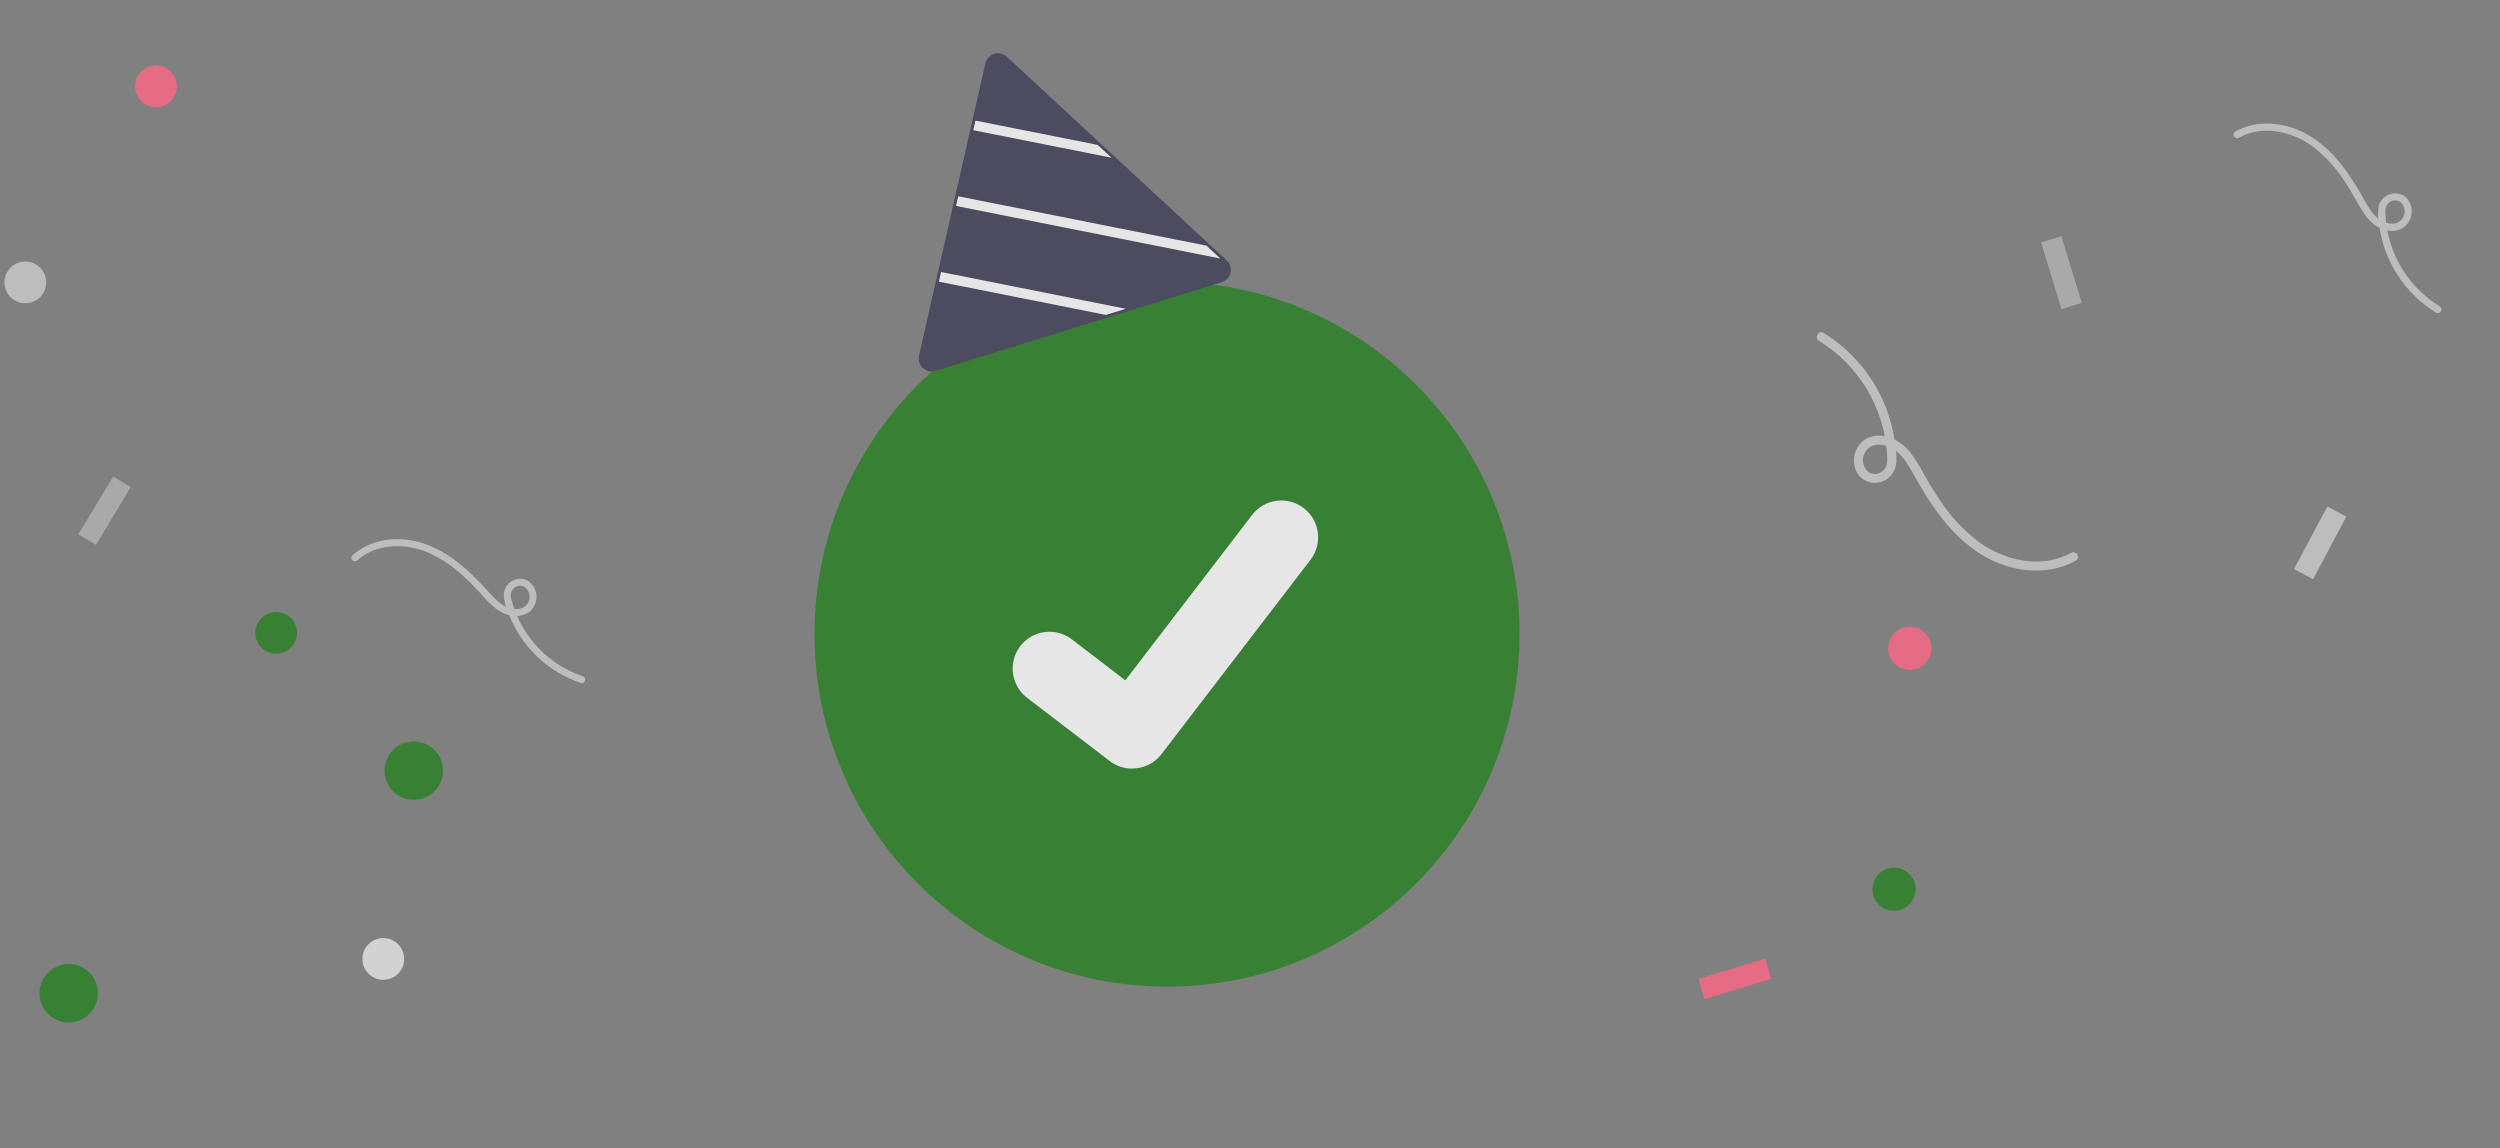 <svg width="466" height="214" viewBox="0 0 466 214" fill="none" xmlns="http://www.w3.org/2000/svg">
<rect x="0" y="0" width="466" height="214" fill="#808080" stroke="none"/>
<g opacity="0.8">
<path d="M354.084 124.39C356.045 125.433 358.481 124.689 359.524 122.728C360.567 120.767 359.823 118.331 357.862 117.288C355.9 116.245 353.465 116.989 352.422 118.951C351.379 120.912 352.123 123.347 354.084 124.39Z" fill="#FF6584"/>
<path d="M351.16 169.307C353.122 170.35 355.557 169.606 356.6 167.645C357.643 165.684 356.899 163.248 354.938 162.205C352.977 161.162 350.541 161.906 349.498 163.868C348.455 165.829 349.199 168.264 351.16 169.307Z" fill="#268121"/>
<path d="M339.075 63.536C342.67 65.748 345.688 68.781 347.884 72.385C350.08 75.989 351.39 80.063 351.707 84.271C351.791 85.461 351.999 86.828 351.027 87.722C350.668 88.072 350.201 88.29 349.703 88.34C349.204 88.389 348.704 88.269 348.283 87.997C347.794 87.588 347.454 87.028 347.315 86.406C347.176 85.783 347.247 85.132 347.516 84.554C347.785 83.976 348.237 83.502 348.802 83.207C349.368 82.912 350.015 82.812 350.643 82.922C353.807 83.193 355.503 86.276 356.884 88.751C360.026 94.389 363.804 99.985 369.414 103.421C374.607 106.6 381.481 107.557 386.941 104.491C387.895 103.958 387 102.513 386.05 103.047C380.634 106.09 373.769 104.562 368.944 101.081C366.103 98.942 363.65 96.333 361.69 93.367C360.654 91.864 359.705 90.304 358.806 88.716C357.992 87.126 357.039 85.611 355.958 84.189C354.091 81.938 350.886 80.331 348.018 81.704C345.34 82.984 344.677 87.132 346.966 89.109C347.477 89.525 348.084 89.808 348.731 89.931C349.378 90.055 350.046 90.016 350.675 89.819C351.303 89.621 351.873 89.271 352.333 88.799C352.793 88.327 353.129 87.748 353.31 87.115C353.711 85.736 353.422 84.024 353.238 82.625C352.691 78.412 351.207 74.376 348.893 70.813C346.58 67.251 343.497 64.252 339.872 62.038C338.933 61.478 338.138 62.978 339.075 63.536Z" fill="#CCCCCC"/>
<path d="M454.734 57.088C451.875 55.329 449.474 52.917 447.728 50.051C445.981 47.185 444.939 43.946 444.686 40.599C444.62 39.652 444.455 38.564 445.227 37.854C445.512 37.576 445.883 37.403 446.28 37.363C446.676 37.323 447.075 37.419 447.41 37.635C447.796 37.961 448.065 38.406 448.174 38.9C448.284 39.395 448.227 39.911 448.014 40.37C447.8 40.83 447.441 41.206 446.993 41.441C446.545 41.676 446.031 41.757 445.532 41.672C443.017 41.454 441.668 39.004 440.568 37.035C438.069 32.551 435.065 28.1 430.601 25.366C426.473 22.838 421.003 22.076 416.66 24.514C415.9 24.941 416.612 26.09 417.369 25.663C421.676 23.244 427.137 24.455 430.974 27.226C433.233 28.927 435.185 31.003 436.744 33.362C437.567 34.557 438.322 35.799 439.037 37.063C439.684 38.328 440.442 39.533 441.302 40.664C442.786 42.455 445.334 43.731 447.615 42.639C448.123 42.363 448.56 41.972 448.89 41.497C449.22 41.022 449.434 40.477 449.515 39.904C449.597 39.332 449.543 38.748 449.358 38.2C449.174 37.652 448.864 37.155 448.452 36.749C448.046 36.418 447.563 36.193 447.049 36.095C446.534 35.996 446.003 36.027 445.503 36.184C445.003 36.341 444.549 36.62 444.184 36.995C443.818 37.37 443.551 37.831 443.406 38.335C443.193 39.517 443.213 40.73 443.464 41.906C443.899 45.257 445.08 48.468 446.921 51.302C448.762 54.136 451.215 56.521 454.099 58.281C454.846 58.727 455.479 57.533 454.734 57.088Z" fill="#CCCCCC"/>
<path d="M437.366 96.296L433.814 94.407L427.609 106.076L431.16 107.964L437.366 96.296Z" fill="#CCCCCC"/>
<path d="M384.263 57.616L388.046 56.459L384.244 44.03L380.462 45.187L384.263 57.616Z" fill="#B3B3B3"/>
<path d="M316.583 182.478L317.74 186.26L330.169 182.459L329.012 178.676L316.583 182.478Z" fill="#FF6584"/>
<path d="M217.534 183.91C253.823 183.91 283.242 154.492 283.242 118.202C283.242 81.913 253.823 52.495 217.534 52.495C181.245 52.495 151.826 81.913 151.826 118.202C151.826 154.492 181.245 183.91 217.534 183.91Z" fill="#268121"/>
<path d="M211.019 143.268C209.541 143.27 208.102 142.792 206.919 141.905L206.849 141.85L191.406 130.037C189.977 128.925 189.045 127.292 188.815 125.496C188.584 123.699 189.073 121.884 190.175 120.446C191.277 119.009 192.903 118.065 194.698 117.821C196.493 117.578 198.311 118.054 199.757 119.145L209.759 126.816L233.395 95.98C233.943 95.265 234.626 94.664 235.406 94.213C236.186 93.762 237.047 93.469 237.94 93.351C238.833 93.233 239.741 93.292 240.611 93.525C241.481 93.757 242.297 94.159 243.012 94.708L242.866 94.911L243.016 94.708C244.459 95.816 245.404 97.451 245.642 99.254C245.881 101.058 245.394 102.882 244.289 104.327L216.488 140.58C215.844 141.416 215.018 142.092 214.071 142.556C213.124 143.02 212.084 143.26 211.03 143.257L211.019 143.268Z" fill="white"/>
<path d="M173.634 69.232C173.001 69.23 172.395 68.977 171.947 68.529C171.499 68.081 171.247 67.474 171.245 66.841C171.243 66.653 171.264 66.465 171.308 66.283L183.678 11.792C183.772 11.382 183.972 11.003 184.258 10.694C184.544 10.385 184.906 10.157 185.308 10.032C185.71 9.907 186.138 9.89 186.549 9.983C186.96 10.076 187.339 10.274 187.649 10.56L228.662 48.536C228.971 48.822 229.199 49.184 229.323 49.586C229.448 49.988 229.465 50.416 229.373 50.827C229.281 51.237 229.082 51.616 228.797 51.926C228.512 52.236 228.151 52.465 227.749 52.591L174.355 69.124C174.122 69.195 173.879 69.232 173.634 69.232Z" fill="#3F3D56"/>
<path d="M207.179 29.398L181.417 24.271L181.823 22.482L204.601 27.01L207.179 29.398Z" fill="white"/>
<path d="M227.465 48.189L178.209 38.388L178.615 36.59L224.882 45.791L227.465 48.189Z" fill="white"/>
<path d="M209.843 57.557L206.146 58.7L175.009 52.504L175.414 50.706L209.843 57.557Z" fill="white"/>
<path d="M78.445 148.931C81.364 148.203 83.14 145.247 82.412 142.328C81.684 139.409 78.728 137.633 75.809 138.361C72.891 139.089 71.114 142.045 71.842 144.964C72.57 147.882 75.526 149.659 78.445 148.931Z" fill="#268121"/>
<path d="M30.016 19.858C32.1 19.339 33.369 17.227 32.849 15.143C32.329 13.058 30.218 11.789 28.133 12.309C26.049 12.829 24.78 14.94 25.3 17.025C25.819 19.11 27.931 20.378 30.016 19.858Z" fill="#FF6584"/>
<path d="M52.419 121.739C54.504 121.219 55.772 119.108 55.253 117.023C54.733 114.938 52.621 113.669 50.537 114.189C48.452 114.709 47.183 116.82 47.703 118.905C48.223 120.99 50.334 122.259 52.419 121.739Z" fill="#268121"/>
<path d="M72.384 182.519C74.469 181.999 75.737 179.887 75.217 177.803C74.698 175.718 72.586 174.449 70.501 174.969C68.417 175.489 67.148 177.6 67.668 179.685C68.188 181.77 70.299 183.038 72.384 182.519Z" fill="#E6E6E6"/>
<path d="M5.657 56.413C7.742 55.893 9.011 53.782 8.491 51.697C7.971 49.612 5.86 48.343 3.775 48.863C1.69 49.383 0.421 51.494 0.941 53.579C1.461 55.664 3.572 56.933 5.657 56.413Z" fill="#CCCCCC"/>
<path d="M108.609 126.051C105.535 125.006 102.752 123.248 100.489 120.92C98.227 118.592 96.547 115.761 95.59 112.659C95.323 111.779 94.934 110.79 95.51 109.955C95.719 109.631 96.032 109.388 96.397 109.266C96.763 109.143 97.159 109.148 97.521 109.279C97.956 109.504 98.305 109.866 98.514 110.309C98.723 110.751 98.781 111.251 98.678 111.729C98.576 112.208 98.319 112.64 97.946 112.958C97.574 113.276 97.108 113.463 96.618 113.49C94.199 113.827 92.398 111.804 90.941 110.184C87.618 106.496 83.83 102.941 79.033 101.322C74.593 99.824 69.274 100.282 65.702 103.515C65.078 104.081 65.996 105.009 66.62 104.446C70.161 101.239 75.575 101.21 79.786 102.996C82.282 104.115 84.569 105.652 86.546 107.542C87.58 108.492 88.558 109.501 89.505 110.538C90.387 111.592 91.361 112.565 92.415 113.447C94.201 114.816 96.877 115.473 98.796 113.953C99.215 113.584 99.543 113.121 99.751 112.602C99.96 112.084 100.045 111.523 99.999 110.966C99.952 110.409 99.776 109.87 99.485 109.393C99.193 108.916 98.794 108.514 98.319 108.219C97.864 107.994 97.361 107.885 96.854 107.903C96.347 107.921 95.853 108.064 95.415 108.319C94.977 108.575 94.609 108.935 94.344 109.368C94.08 109.801 93.927 110.292 93.899 110.799C93.952 111.96 94.231 113.1 94.72 114.154C95.851 117.221 97.656 119.995 100.001 122.273C102.347 124.55 105.173 126.272 108.272 127.311C109.072 127.572 109.412 126.31 108.614 126.051L108.609 126.051Z" fill="#CCCCCC"/>
<path d="M14.61 99.593L17.888 101.562L24.359 90.793L21.081 88.823L14.61 99.593Z" fill="#B3B3B3"/>
<path d="M14.124 190.425C17.042 189.697 18.819 186.741 18.091 183.822C17.363 180.903 14.407 179.127 11.488 179.855C8.569 180.583 6.793 183.539 7.521 186.458C8.249 189.376 11.205 191.153 14.124 190.425Z" fill="#268121"/>
</g>
</svg>
